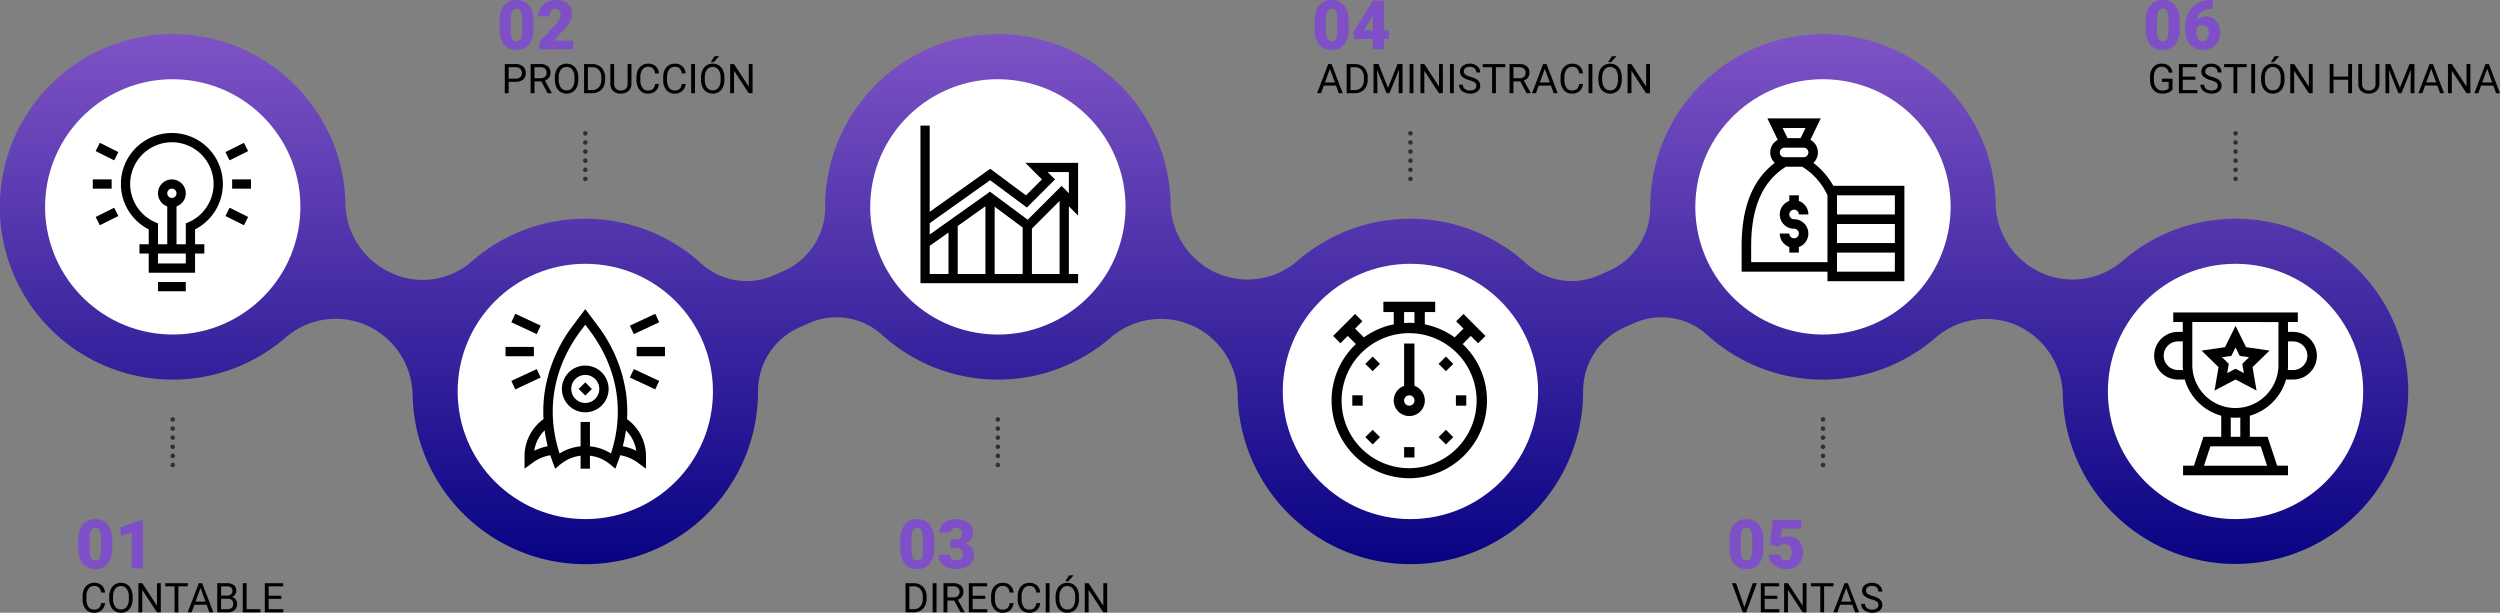 <svg xmlns="http://www.w3.org/2000/svg" xmlns:xlink="http://www.w3.org/1999/xlink" width="1097.982" height="269.108" viewBox="0 0 1097.982 269.108">
  <rect x="0" y="0" width="1097.982" height="269.108" fill="#808080" stroke="none"/>
  <defs>
    <linearGradient id="linear-gradient" x1="0.5" x2="0.5" y2="1" gradientUnits="objectBoundingBox">
      <stop offset="0" stop-color="#7e53c5"/>
      <stop offset="1" stop-color="#080383"/>
    </linearGradient>
  </defs>
  <g id="Grupo_166933" data-name="Grupo 166933" transform="translate(-241.5 -804.777)">
    <path id="Trazado_210979" data-name="Trazado 210979" d="M1110.089,325.732A75.821,75.821,0,0,0,984.748,274.68a33.5,33.5,0,0,1-35.653,5.1h0a34.134,34.134,0,0,1-19.973-30.635q-.047-2.11-.211-4.244c-2.864-37.3-33.37-67.375-70.7-69.75a75.947,75.947,0,0,0-80.8,75.71v.195a30.482,30.482,0,0,1-18.035,27.866l-4.03,1.8a29.7,29.7,0,0,1-32.13-4.792,76.114,76.114,0,0,0-19.162-12.787l-.221-.1c-.782-.361-1.572-.7-2.367-1.04-.3-.128-.6-.258-.9-.383-.622-.252-1.25-.489-1.878-.726-.489-.185-.978-.37-1.47-.545s-.98-.334-1.472-.5c-.646-.213-1.294-.422-1.946-.618-.379-.114-.762-.221-1.145-.329-.77-.219-1.542-.427-2.321-.62-.3-.077-.61-.147-.916-.219q-1.276-.3-2.568-.558c-.271-.056-.546-.106-.819-.157q-1.32-.248-2.653-.446c-.289-.044-.582-.085-.873-.126q-1.273-.174-2.556-.306-.554-.059-1.111-.108c-.35-.031-.7-.075-1.047-.1s-.721-.029-1.081-.051c-.64-.039-1.279-.07-1.922-.092-.6-.021-1.2-.038-1.8-.044-.3,0-.605-.021-.909-.021-.407,0-.81.021-1.215.028-.523.008-1.045.018-1.565.036-.772.028-1.539.074-2.3.124-.455.031-.911.057-1.362.1-.862.072-1.717.167-2.571.268-.352.042-.706.077-1.057.123-1.05.141-2.09.306-3.125.489-.151.026-.3.046-.453.074a75.215,75.215,0,0,0-10.793,2.815l-.039.013q-1.7.584-3.369,1.246l-.263.11q-1.555.621-3.076,1.312l-.342.159q-1.494.685-2.951,1.431l-.309.162q-1.484.77-2.929,1.6c-.072.043-.144.083-.216.124q-1.518.881-2.991,1.829l-.046.029a76.228,76.228,0,0,0-8.979,6.755c-.384.337-.787.648-1.184.963a33.538,33.538,0,0,1-34.2,3.937h0a34.134,34.134,0,0,1-19.973-30.635q-.047-2.11-.209-4.244a75.5,75.5,0,0,0-21.838-47.364l-.036-.036q-1.062-1.07-2.167-2.1c-.093-.087-.185-.177-.278-.263-.662-.61-1.338-1.205-2.022-1.793-.177-.15-.348-.306-.525-.455-.613-.517-1.24-1.021-1.868-1.518-.258-.206-.515-.414-.777-.615-.564-.435-1.138-.857-1.716-1.276-.337-.247-.674-.5-1.016-.738-.518-.365-1.047-.716-1.575-1.068-.412-.275-.823-.553-1.24-.819-.479-.306-.968-.6-1.454-.9s-.953-.582-1.436-.862c-.45-.258-.9-.507-1.359-.757-.532-.293-1.063-.587-1.6-.867-.429-.222-.862-.435-1.294-.649-.576-.286-1.151-.571-1.737-.842-.412-.193-.829-.375-1.246-.559-.612-.27-1.225-.54-1.845-.795-.409-.168-.823-.327-1.235-.489-.635-.247-1.268-.492-1.909-.723-.42-.152-.846-.293-1.269-.437-.641-.218-1.282-.433-1.93-.635-.438-.136-.882-.262-1.323-.389-.639-.185-1.279-.368-1.925-.536-.469-.123-.944-.234-1.415-.348-.625-.149-1.248-.3-1.876-.432-.509-.108-1.021-.2-1.533-.3-.6-.116-1.2-.229-1.807-.33-.553-.092-1.111-.17-1.667-.249s-1.138-.162-1.711-.231c-.6-.072-1.21-.129-1.817-.186-.36-.033-.715-.082-1.075-.11-.155-.013-.308-.013-.463-.025-.24-.016-.478-.047-.72-.062-.617-.039-1.227-.044-1.842-.069-.59-.025-1.184-.056-1.771-.065-.8-.015-1.585,0-2.375.01-.615.008-1.232.007-1.845.029-.733.028-1.459.083-2.187.133-.659.044-1.32.075-1.974.134-.626.059-1.243.146-1.865.218-.744.088-1.49.164-2.228.271-.3.044-.6.106-.895.155a74.92,74.92,0,0,0-10.226,2.37c-.124.038-.252.069-.376.108-1.019.319-2.022.672-3.023,1.032-.231.083-.466.157-.7.242-.963.358-1.91.746-2.854,1.142-.255.106-.515.206-.769.316-.934.4-1.852.833-2.766,1.272-.25.119-.5.234-.752.357-.909.45-1.8.922-2.692,1.407-.242.132-.486.26-.726.394-.888.5-1.761,1.016-2.627,1.546-.226.139-.453.275-.675.414q-1.308.822-2.578,1.7c-.2.139-.4.276-.605.417q-1.288.9-2.532,1.853c-.175.134-.35.267-.525.4q-1.268.986-2.494,2.023l-.427.365q-1.256,1.079-2.465,2.21c-.1.1-.209.2-.312.3q-1.249,1.182-2.445,2.421c-.06.062-.119.126-.178.188q-1.249,1.3-2.437,2.663l-.023.026A75.523,75.523,0,0,0,415.046,251.1a30.484,30.484,0,0,1-18.035,27.831l-4.03,1.8a29.7,29.7,0,0,1-32.13-4.792,75.71,75.71,0,0,0-101.093-1.053,32.536,32.536,0,0,1-34.747,5.2l-.561-.25a34.173,34.173,0,0,1-20.085-30.681q-.042-1.884-.177-3.788c-2.625-37.035-32.508-67.193-69.521-70.123a75.87,75.87,0,1,0,43.578,132.867A33.5,33.5,0,0,1,213.9,303a34.134,34.134,0,0,1,19.975,30.634,78.38,78.38,0,0,0,.584,7.972,75.873,75.873,0,0,0,151.125-9.686v-.195a30.483,30.483,0,0,1,18.037-27.867l4.03-1.8a29.7,29.7,0,0,1,32.13,4.792,76.1,76.1,0,0,0,19.151,12.78l.226.11c.785.363,1.58.707,2.378,1.044.294.126.587.253.885.375.625.255,1.259.5,1.894.734.484.183.97.366,1.459.54s.986.335,1.48.5c.643.213,1.286.42,1.935.615.386.116.772.224,1.161.334q1.146.326,2.306.617c.309.077.618.149.929.222q1.271.3,2.555.556.415.081.829.157,1.317.248,2.65.446c.289.044.579.085.87.126q1.271.174,2.556.306.557.059,1.115.108c.347.031.69.075,1.039.1s.72.031,1.079.052q.964.059,1.932.092c.6.021,1.194.036,1.789.044.306,0,.61.021.916.021.415,0,.824-.021,1.236-.028.5-.008,1.008-.016,1.51-.034.788-.029,1.573-.075,2.357-.128.433-.028.869-.052,1.3-.088.9-.077,1.793-.175,2.684-.281.309-.038.62-.065.929-.106a75.419,75.419,0,0,0,10.853-2.262c.057-.016.115-.036.17-.052q1.663-.481,3.292-1.035c.141-.047.28-.1.42-.149q1.511-.523,2.991-1.106c.16-.062.316-.128.474-.191q1.465-.589,2.9-1.236c.142-.064.285-.129.427-.195q1.477-.677,2.919-1.418l.286-.146q1.563-.81,3.085-1.688l.02-.01a76.263,76.263,0,0,0,11.555-8.188,33.736,33.736,0,0,1,55.916,25.251,78.845,78.845,0,0,0,.586,7.972c.082.649.227,1.279.325,1.925.114.738.237,1.472.373,2.2q.488,2.669,1.166,5.27c.046.177.09.355.139.533a76.208,76.208,0,0,0,43.929,50.313c.1.043.2.09.307.134q1.717.714,3.472,1.344,1.487.537,3,1.016c.823.257,1.647.5,2.481.728q2.061.569,4.166,1.026c.6.128,1.2.242,1.8.353,1.649.314,3.314.581,5,.782.131.015.257.046.389.061.389.044.774.06,1.163.1.476.046.947.108,1.425.146.255.02.509.021.764.039.788.054,1.572.09,2.355.121.662.026,1.323.051,1.982.06.738.01,1.47,0,2.2-.01.692-.011,1.384-.021,2.072-.051s1.364-.075,2.044-.123c.728-.051,1.454-.1,2.177-.172.622-.06,1.238-.139,1.856-.216.767-.093,1.536-.188,2.3-.306.556-.085,1.107-.188,1.66-.286.808-.144,1.614-.286,2.414-.455.484-.1.963-.222,1.444-.334.855-.2,1.708-.4,2.552-.623.4-.11.8-.232,1.2-.347.908-.26,1.814-.525,2.707-.818.309-.1.615-.216.924-.322.971-.332,1.938-.672,2.892-1.042.2-.077.391-.164.587-.242,1.053-.419,2.1-.852,3.129-1.317.057-.026.115-.056.172-.082a75.94,75.94,0,0,0,44.562-69.333,30.482,30.482,0,0,1,18.035-27.826l4.03-1.8a29.7,29.7,0,0,1,32.129,4.792,75.713,75.713,0,0,0,100.541,1.536A33.9,33.9,0,0,1,938.652,303h0a34.135,34.135,0,0,1,19.973,30.637q.047,2.12.213,4.264a75.869,75.869,0,1,0,151.249-12.173Z" transform="translate(188.846 644.772)" fill="url(#linear-gradient)"/>
    <g id="Grupo_166691" data-name="Grupo 166691" transform="translate(256.941 835.211)">
      <circle id="Elipse_6036" data-name="Elipse 6036" cx="56.063" cy="56.063" r="56.063" transform="translate(0 111.756) rotate(-85.348)" fill="#fff"/>
      <g id="Grupo_166690" data-name="Grupo 166690" transform="translate(25.314 28.004)">
        <path id="Trazado_210980" data-name="Trazado 210980" d="M123.149,207.822l-8.14,4.071-1.82-3.642,8.142-4.069Z" transform="translate(-54.936 -199.896)"/>
        <path id="Trazado_210981" data-name="Trazado 210981" d="M121.33,229.316l-8.142-4.069,1.822-3.642,8.14,4.071Z" transform="translate(-54.936 -188.823)"/>
        <path id="Trazado_210982" data-name="Trazado 210982" d="M114.989,214h8.276v4.071h-8.276Z" transform="translate(-53.792 -193.652)"/>
        <path id="Trazado_210983" data-name="Trazado 210983" d="M80.163,204.181l8.142,4.071-1.82,3.641-8.142-4.071Z" transform="translate(-77.082 -199.896)"/>
        <path id="Trazado_210984" data-name="Trazado 210984" d="M80.163,229.315l-1.82-3.641,8.14-4.071,1.82,3.642Z" transform="translate(-77.082 -188.823)"/>
        <path id="Trazado_210985" data-name="Trazado 210985" d="M77.572,214H85.85v4.071H77.572Z" transform="translate(-77.572 -193.652)"/>
        <path id="Trazado_210986" data-name="Trazado 210986" d="M95.078,241.549h12.211v4.071H95.078Z" transform="translate(-66.446 -176.147)"/>
        <path id="Trazado_210987" data-name="Trazado 210987" d="M129.9,223.95a22.389,22.389,0,1,0-32.565,19.913v6.546H93.264v4.071h4.071v8.413h20.353v-8.413h4.071v-4.071h-4.071v-6.546A22.4,22.4,0,0,0,129.9,223.95Zm-16.284,34.872H101.406v-4.342h12.211Zm-8.142-30.8a2.035,2.035,0,1,1,2.036,2.035A2.039,2.039,0,0,1,105.475,228.021Zm4.071,22.387V233.776a6.1,6.1,0,1,0-4.071,0v16.632h-4.069v-9.161l-1.218-.533a18.318,18.318,0,1,1,14.648,0l-1.218.533v9.161Z" transform="translate(-72.774 -201.561)"/>
      </g>
    </g>
    <path id="Trazado_211377" data-name="Trazado 211377" d="M0,21.716V0" transform="translate(498.562 861.625)" fill="none" stroke="#303030" stroke-linecap="round" stroke-width="2" stroke-dasharray="0 4"/>
    <path id="Trazado_211378" data-name="Trazado 211378" d="M0,21.716V0" transform="translate(860.955 861.625)" fill="none" stroke="#303030" stroke-linecap="round" stroke-width="2" stroke-dasharray="0 4"/>
    <path id="Trazado_211379" data-name="Trazado 211379" d="M0,21.716V0" transform="translate(1223.348 861.625)" fill="none" stroke="#303030" stroke-linecap="round" stroke-width="2" stroke-dasharray="0 4"/>
    <path id="Trazado_211380" data-name="Trazado 211380" d="M0,0V21.716" transform="translate(317.365 988.989)" fill="none" stroke="#303030" stroke-linecap="round" stroke-width="2" stroke-dasharray="0 4"/>
    <path id="Trazado_211381" data-name="Trazado 211381" d="M0,0V21.716" transform="translate(679.758 988.989)" fill="none" stroke="#303030" stroke-linecap="round" stroke-width="2" stroke-dasharray="0 4"/>
    <path id="Trazado_211382" data-name="Trazado 211382" d="M0,0V21.716" transform="translate(1042.151 988.989)" fill="none" stroke="#303030" stroke-linecap="round" stroke-width="2" stroke-dasharray="0 4"/>
    <g id="Grupo_166693" data-name="Grupo 166693" transform="translate(442.499 920.634)">
      <circle id="Elipse_6037" data-name="Elipse 6037" cx="56.063" cy="56.063" r="56.063" fill="#fff"/>
      <g id="Grupo_166692" data-name="Grupo 166692" transform="translate(21.038 19.897)">
        <path id="Trazado_210988" data-name="Trazado 210988" d="M213.8,264a10.257,10.257,0,1,0,10.257,10.257A10.268,10.268,0,0,0,213.8,264Zm0,16.411a6.155,6.155,0,1,1,6.155-6.155A6.161,6.161,0,0,1,213.8,280.416Z" transform="translate(-178.792 -239.19)"/>
        <path id="Trazado_210989" data-name="Trazado 210989" d="M210.944,274.3l-2.9-2.9,2.9-2.9,2.9,2.9Z" transform="translate(-175.934 -236.332)"/>
        <path id="Trazado_210990" data-name="Trazado 210990" d="M238.52,297.157a59.409,59.409,0,0,0-.576-12.312A64.277,64.277,0,0,0,225.406,255.8l-5.226-6.967-5.226,6.967a64.26,64.26,0,0,0-12.538,29.044,59.3,59.3,0,0,0-.576,12.312,20.053,20.053,0,0,0-8.33,16.269v5.5l4.261-3.122a18.326,18.326,0,0,1,7.064-2.789c.777,2.421,1.351,3.8,2.129,5.916,1.354-.906,4.606-4.921,11.164-5.708v5.69h4.1v-5.69c6.577.788,9.823,4.813,11.164,5.708.783-2.126,1.353-3.5,2.13-5.916a18.346,18.346,0,0,1,7.064,2.789l4.259,3.122v-5.5A20.06,20.06,0,0,0,238.52,297.157Zm-40.732,13.9a15.821,15.821,0,0,1,4.537-8.96,63.678,63.678,0,0,0,1.369,6.954A22.511,22.511,0,0,0,197.788,311.059Zm33.676,1.178a21.221,21.221,0,0,0-9.233-3.137V298.4h-4.1v10.7a21.221,21.221,0,0,0-9.233,3.137c-6.12-18.657-2.846-37.726,9.342-53.975l1.943-2.591,1.943,2.591C234.31,274.511,237.584,293.58,231.464,312.237Zm5.2-3.183a64.069,64.069,0,0,0,1.371-6.954,15.821,15.821,0,0,1,4.537,8.96A22.5,22.5,0,0,0,236.665,309.054Z" transform="translate(-185.17 -248.833)"/>
        <path id="Trazado_210991" data-name="Trazado 210991" d="M188.411,258.988h12.445v4.1H188.411Z" transform="translate(-188.411 -242.379)"/>
        <path id="Trazado_210992" data-name="Trazado 210992" d="M223.614,258.988h12.445v4.1H223.614Z" transform="translate(-166.038 -242.379)"/>
        <path id="Trazado_210993" data-name="Trazado 210993" d="M191.7,250.094l11.156,5.2-1.734,3.719-11.156-5.2Z" transform="translate(-187.425 -248.032)"/>
        <path id="Trazado_210994" data-name="Trazado 210994" d="M232.945,273.857l-11.154-5.2,1.734-3.718,11.154,5.2Z" transform="translate(-167.196 -238.598)"/>
        <path id="Trazado_210995" data-name="Trazado 210995" d="M189.962,270.137l11.154-5.2,1.734,3.719-11.154,5.2Z" transform="translate(-187.425 -238.599)"/>
        <path id="Trazado_210996" data-name="Trazado 210996" d="M232.947,250.094l1.734,3.718-11.156,5.2-1.734-3.718Z" transform="translate(-167.196 -248.032)"/>
      </g>
    </g>
    <g id="Grupo_166694" data-name="Grupo 166694" transform="translate(615.358 831.236)">
      <circle id="Elipse_6038" data-name="Elipse 6038" cx="56.063" cy="56.063" r="56.063" transform="translate(0 110.646) rotate(-80.682)" fill="#fff"/>
      <path id="Trazado_210997" data-name="Trazado 210997" d="M369.053,264.729H365V235.012l4.056,4.056v-23.15H345.9l7.273,7.273-7.008,7.007-15.7-11.673-26.587,18.9V199.56h-4.056v69.225h69.225Zm-40.7-29.754v29.754H316.188v-21.1Zm4.056.193,12.3,9.153v20.408h-12.3Zm16.359,9.637,12.169-12.169v32.093H348.772ZM330.416,223.54l16.143,12,12.353-12.353-3.216-3.217H365v9.3l-3.215-3.216L346.929,240.91l-16.576-12.332-26.468,18.817V242.4Zm-26.532,28.832,8.248-5.863v18.22h-8.248Z" transform="translate(-269.421 -170.853)"/>
    </g>
    <g id="Grupo_166696" data-name="Grupo 166696" transform="translate(977.736 831.236)">
      <circle id="Elipse_6039" data-name="Elipse 6039" cx="56.063" cy="56.063" r="56.063" transform="translate(0 110.646) rotate(-80.682)" fill="#fff"/>
      <g id="Grupo_166695" data-name="Grupo 166695" transform="translate(28.674 25.555)">
        <path id="Trazado_210998" data-name="Trazado 210998" d="M551.853,217.15a6.276,6.276,0,0,0-1.322-10.109l4.553-9.408H531.651l4.552,9.408a6.275,6.275,0,0,0-1.318,10.109c-11.308,8.655-14.553,22.36-14.553,36.6v11.179h37.7v4.189h33.786V227.232H560.6A33.1,33.1,0,0,0,551.853,217.15Zm-12.674-2.484a2.094,2.094,0,0,1,0-4.189h8.377a2.094,2.094,0,0,1,0,4.189Zm9.226-12.844-2.162,4.467h-5.751l-2.162-4.467ZM524.52,260.739v-6.992c0-17.059,4.99-28.48,15.25-34.893h7.2a28.829,28.829,0,0,1,11.061,12.512v29.373Zm63.106,4.187h-25.41V256.55h25.41Zm-25.41-12.564v-8.377h25.41v8.377Zm25.41-20.942V239.8h-25.41V231.42Z" transform="translate(-520.331 -197.633)"/>
        <path id="Trazado_210999" data-name="Trazado 210999" d="M536.857,224.573a2.1,2.1,0,0,1,2.094,2.094h4.189a6.292,6.292,0,0,0-4.189-5.922v-2.453h-4.189v2.453a6.283,6.283,0,0,0,2.1,12.206,2.094,2.094,0,1,1-2.1,2.094h-4.187a6.293,6.293,0,0,0,4.187,5.922v2.455h4.189v-2.455a6.282,6.282,0,0,0-2.094-12.2,2.094,2.094,0,1,1,0-4.189Z" transform="translate(-513.82 -184.504)"/>
      </g>
    </g>
    <g id="Grupo_166698" data-name="Grupo 166698" transform="translate(804.892 920.634)">
      <circle id="Elipse_6040" data-name="Elipse 6040" cx="56.063" cy="56.063" r="56.063" fill="#fff"/>
      <g id="Grupo_166697" data-name="Grupo 166697" transform="translate(21.432 16.662)">
        <path id="Trazado_211000" data-name="Trazado 211000" d="M467.8,265.445l3.57-3.569,3.217,3.217,3.217-3.217-9.651-9.651-3.217,3.215,3.217,3.219-3.871,3.871a33.757,33.757,0,0,0-13.111-5.744v-5.381h4.55v-4.55H432.973v4.55h4.55v5.381a33.757,33.757,0,0,0-13.111,5.744l-3.871-3.871,3.219-3.219-3.219-3.215-9.651,9.651,3.217,3.217,3.217-3.217,3.57,3.569a34.126,34.126,0,1,0,46.908,0Zm-25.729-14.04h4.55v4.779c-.754-.049-1.513-.077-2.275-.077s-1.521.028-2.275.077Zm2.275,68.554a29.651,29.651,0,1,1,29.576-29.726A29.684,29.684,0,0,1,444.348,319.959Z" transform="translate(-410.224 -246.855)"/>
        <path id="Trazado_211001" data-name="Trazado 211001" d="M436.015,276.667V258.076h-4.55v18.591a6.825,6.825,0,1,0,4.55,0Zm-2.275,8.708a2.274,2.274,0,1,1,2.275-2.273A2.277,2.277,0,0,1,433.74,285.375Z" transform="translate(-399.616 -239.723)"/>
        <path id="Trazado_211002" data-name="Trazado 211002" d="M429.7,285.895h4.55v4.55H429.7Z" transform="translate(-397.848 -222.043)"/>
        <path id="Trazado_211003" data-name="Trazado 211003" d="M415.788,271.986h4.55v4.548h-4.55Z" transform="translate(-406.688 -230.883)"/>
        <path id="Trazado_211004" data-name="Trazado 211004" d="M443.607,271.986h4.55v4.548h-4.55Z" transform="translate(-389.007 -230.883)"/>
        <path id="Trazado_211005" data-name="Trazado 211005" d="M422.5,287.681l-3.219-3.217,3.219-3.219,3.216,3.219Z" transform="translate(-404.465 -224.998)"/>
        <path id="Trazado_211006" data-name="Trazado 211006" d="M442.174,268.008l-3.217-3.217,3.217-3.217,3.217,3.217Z" transform="translate(-391.963 -237.5)"/>
        <path id="Trazado_211007" data-name="Trazado 211007" d="M442.174,287.68l-3.217-3.217,3.217-3.217,3.217,3.217Z" transform="translate(-391.963 -224.998)"/>
        <path id="Trazado_211008" data-name="Trazado 211008" d="M422.5,268.008l-3.219-3.217,3.219-3.217,3.217,3.217Z" transform="translate(-404.465 -237.5)"/>
      </g>
    </g>
    <g id="Grupo_166700" data-name="Grupo 166700" transform="translate(1167.27 920.634)">
      <circle id="Elipse_6041" data-name="Elipse 6041" cx="56.063" cy="56.063" r="56.063" fill="#fff"/>
      <g id="Grupo_166699" data-name="Grupo 166699" transform="translate(20.323 21.386)">
        <path id="Trazado_211009" data-name="Trazado 211009" d="M649.535,281.743l9.229-4.853,9.229,4.853-1.763-10.278,7.466-7.278-10.319-1.5-4.614-9.35-4.615,9.35-10.319,1.5,7.466,7.278Zm7.4-15.227,1.833-3.716,1.833,3.716,4.1.6L661.731,270l.7,4.084-3.667-1.928-3.669,1.928.7-4.084-2.967-2.892Z" transform="translate(-623.024 -247.459)"/>
        <path id="Trazado_211010" data-name="Trazado 211010" d="M641.58,258.259a10.471,10.471,0,0,0,0,20.942h2.97a23.2,23.2,0,0,0,16.017,15.891v9.238h-7.8l-4.189,12.7h-4.768v4.189h46.07v-4.189h-4.768l-4.189-12.7h-7.8v-9.247A23.129,23.129,0,0,0,689.012,279.2h3.1a10.471,10.471,0,1,0,0-20.942h-2.233v-4.328h4.328v-4.189H639.486v4.189h4.187v4.328Zm0,16.753a6.282,6.282,0,0,1,0-12.564h2.094v10.469c0,.707.034,1.4.1,2.1Zm39.126,42.021H652.991l2.807-8.515h22.1Zm-11.763-12.7h-4.189v-8.472q1.035.093,2.1.095c.707,0,1.4-.033,2.094-.095Zm23.174-41.882a6.282,6.282,0,1,1,0,12.564h-2.329c.062-.69.1-1.389.1-2.1V262.448Zm-6.421-8.516v18.985a18.917,18.917,0,0,1-37.833,0V253.932Z" transform="translate(-631.109 -249.743)"/>
      </g>
    </g>
    <path id="Trazado_211393" data-name="Trazado 211393" d="M10.9-4.061A4.708,4.708,0,0,1,9.4-.927,4.911,4.911,0,0,1,6.047.176,4.509,4.509,0,0,1,2.413-1.45,6.542,6.542,0,0,1,1.046-5.8v-1.23a7.291,7.291,0,0,1,.637-3.138,4.76,4.76,0,0,1,1.806-2.079A5.029,5.029,0,0,1,6.2-12.973a4.624,4.624,0,0,1,3.27,1.138A4.765,4.765,0,0,1,10.9-8.684H9.2a3.677,3.677,0,0,0-.954-2.222A2.885,2.885,0,0,0,6.2-11.593a3.019,3.019,0,0,0-2.536,1.2,5.492,5.492,0,0,0-.918,3.4v1.24a5.645,5.645,0,0,0,.87,3.316A2.812,2.812,0,0,0,6.047-1.2,3.247,3.247,0,0,0,8.2-1.841a3.536,3.536,0,0,0,1-2.219ZM23.045-5.985A7.916,7.916,0,0,1,22.412-2.7a4.793,4.793,0,0,1-1.793,2.14,4.933,4.933,0,0,1-2.707.738,4.891,4.891,0,0,1-2.681-.743,4.908,4.908,0,0,1-1.815-2.118,7.6,7.6,0,0,1-.664-3.186v-.923a7.822,7.822,0,0,1,.642-3.261,4.891,4.891,0,0,1,1.815-2.167,4.87,4.87,0,0,1,2.685-.751,4.961,4.961,0,0,1,2.711.743,4.784,4.784,0,0,1,1.806,2.153,7.955,7.955,0,0,1,.633,3.283Zm-1.679-.826a5.738,5.738,0,0,0-.914-3.494,3.015,3.015,0,0,0-2.558-1.217,2.982,2.982,0,0,0-2.518,1.217,5.62,5.62,0,0,0-.945,3.379v.94a5.746,5.746,0,0,0,.927,3.467,3,3,0,0,0,2.553,1.261,2.983,2.983,0,0,0,2.531-1.191,5.714,5.714,0,0,0,.923-3.415ZM35.411,0h-1.7L27.272-9.861V0h-1.7V-12.8h1.7l6.46,9.905V-12.8h1.679ZM47.25-11.417H43.137V0H41.458V-11.417h-4.1V-12.8h9.9Zm8.271,8.068H50.159L48.955,0h-1.74L52.1-12.8h1.477L58.474,0H56.742Zm-4.852-1.38H55.02l-2.18-5.985ZM60.2,0V-12.8H64.38a4.856,4.856,0,0,1,3.133.861,3.1,3.1,0,0,1,1.05,2.549,2.6,2.6,0,0,1-.51,1.586,3.3,3.3,0,0,1-1.389,1.068,2.968,2.968,0,0,1,1.639,1.1,3.166,3.166,0,0,1,.6,1.938A3.423,3.423,0,0,1,67.79-.984,4.616,4.616,0,0,1,64.635,0Zm1.688-5.985V-1.38H64.67a2.683,2.683,0,0,0,1.859-.611,2.145,2.145,0,0,0,.681-1.683q0-2.312-2.514-2.312Zm0-1.354h2.549A2.672,2.672,0,0,0,66.2-7.894,1.86,1.86,0,0,0,66.867-9.4a1.829,1.829,0,0,0-.615-1.537,3.021,3.021,0,0,0-1.872-.48h-2.5ZM73.1-1.38h6.064V0H71.4V-12.8h1.7ZM88.321-5.915H82.775V-1.38h6.442V0h-8.13V-12.8H89.13v1.38H82.775v4.122h5.546Z" transform="translate(276.715 1073.71)"/>
    <path id="Trazado_211394" data-name="Trazado 211394" d="M16.113-8.716a10.184,10.184,0,0,1-1.941,6.665A6.707,6.707,0,0,1,8.7.293,6.743,6.743,0,0,1,3.193-2.065a10.168,10.168,0,0,1-1.948-6.65v-3.9a10.184,10.184,0,0,1,1.941-6.665,6.724,6.724,0,0,1,5.486-2.344,6.726,6.726,0,0,1,5.493,2.358A10.193,10.193,0,0,1,16.113-12.6Zm-4.937-4.526a7.607,7.607,0,0,0-.6-3.435,2.008,2.008,0,0,0-1.9-1.135,1.96,1.96,0,0,0-1.853,1.055A7.166,7.166,0,0,0,6.2-13.564v5.449a7.664,7.664,0,0,0,.6,3.494A2.015,2.015,0,0,0,8.7-3.516a1.988,1.988,0,0,0,1.86-1.077,7.317,7.317,0,0,0,.615-3.376ZM29.619,0H24.668V-15.762L19.8-14.341v-3.75l9.36-3.237h.454Z" transform="translate(274.667 1054.413)" fill="#7f4fc7"/>
    <path id="Trazado_211385" data-name="Trazado 211385" d="M1.485,0V-12.8H5.1a5.815,5.815,0,0,1,2.953.738,4.993,4.993,0,0,1,1.982,2.1,6.837,6.837,0,0,1,.708,3.129v.817a6.861,6.861,0,0,1-.7,3.173,4.915,4.915,0,0,1-2,2.092A6.185,6.185,0,0,1,5.027,0ZM3.173-11.417V-1.38H4.948A3.863,3.863,0,0,0,7.985-2.594,5.016,5.016,0,0,0,9.07-6.051V-6.8A5.1,5.1,0,0,0,8.046-10.19a3.644,3.644,0,0,0-2.9-1.227ZM15.1,0H13.412V-12.8H15.1Zm7.778-5.177H19.872V0h-1.7V-12.8h4.236a5.014,5.014,0,0,1,3.327.984A3.542,3.542,0,0,1,26.9-8.947a3.445,3.445,0,0,1-.646,2.083,3.856,3.856,0,0,1-1.8,1.327L27.466-.105V0H25.655Zm-3.006-1.38h2.593a2.924,2.924,0,0,0,2-.652,2.2,2.2,0,0,0,.743-1.743,2.32,2.32,0,0,0-.708-1.823,3,3,0,0,0-2.043-.643H19.872ZM36.5-5.915H30.955V-1.38H37.4V0h-8.13V-12.8H37.31v1.38H30.955v4.122H36.5Zm12.41,1.854a4.708,4.708,0,0,1-1.5,3.133A4.911,4.911,0,0,1,44.06.176,4.509,4.509,0,0,1,40.425-1.45,6.542,6.542,0,0,1,39.059-5.8v-1.23a7.291,7.291,0,0,1,.637-3.138A4.76,4.76,0,0,1,41.5-12.248a5.029,5.029,0,0,1,2.707-.725,4.624,4.624,0,0,1,3.27,1.138,4.765,4.765,0,0,1,1.433,3.151h-1.7a3.677,3.677,0,0,0-.954-2.222,2.885,2.885,0,0,0-2.052-.688,3.019,3.019,0,0,0-2.536,1.2,5.492,5.492,0,0,0-.918,3.4v1.24a5.645,5.645,0,0,0,.87,3.316A2.812,2.812,0,0,0,44.06-1.2a3.247,3.247,0,0,0,2.158-.637,3.536,3.536,0,0,0,1-2.219Zm11.716,0a4.708,4.708,0,0,1-1.5,3.133,4.911,4.911,0,0,1-3.353,1.1A4.509,4.509,0,0,1,52.141-1.45,6.542,6.542,0,0,1,50.774-5.8v-1.23a7.291,7.291,0,0,1,.637-3.138,4.76,4.76,0,0,1,1.806-2.079,5.029,5.029,0,0,1,2.707-.725,4.624,4.624,0,0,1,3.27,1.138,4.765,4.765,0,0,1,1.433,3.151h-1.7a3.677,3.677,0,0,0-.954-2.222,2.885,2.885,0,0,0-2.052-.688,3.019,3.019,0,0,0-2.536,1.2,5.492,5.492,0,0,0-.918,3.4v1.24a5.645,5.645,0,0,0,.87,3.316A2.812,2.812,0,0,0,55.775-1.2a3.247,3.247,0,0,0,2.158-.637,3.536,3.536,0,0,0,1-2.219ZM64.74,0H63.053V-12.8H64.74ZM77.669-5.985A7.916,7.916,0,0,1,77.036-2.7a4.793,4.793,0,0,1-1.793,2.14,4.933,4.933,0,0,1-2.707.738,4.891,4.891,0,0,1-2.681-.743,4.908,4.908,0,0,1-1.815-2.118,7.6,7.6,0,0,1-.664-3.186v-.923a7.822,7.822,0,0,1,.642-3.261,4.891,4.891,0,0,1,1.815-2.167,4.87,4.87,0,0,1,2.685-.751,4.961,4.961,0,0,1,2.711.743,4.784,4.784,0,0,1,1.806,2.153,7.955,7.955,0,0,1,.633,3.283ZM75.99-6.812a5.738,5.738,0,0,0-.914-3.494,3.015,3.015,0,0,0-2.558-1.217A2.982,2.982,0,0,0,70-10.305a5.62,5.62,0,0,0-.945,3.379v.94a5.746,5.746,0,0,0,.927,3.467,3,3,0,0,0,2.553,1.261,2.983,2.983,0,0,0,2.531-1.191,5.714,5.714,0,0,0,.923-3.415Zm-2.646-9.431h1.969l-2.355,2.584-1.31,0ZM90.035,0h-1.7L81.9-9.861V0H80.2V-12.8h1.7l6.46,9.905V-12.8h1.679Z" transform="translate(637.715 1073.71)"/>
    <path id="Trazado_211386" data-name="Trazado 211386" d="M16.113-8.716a10.184,10.184,0,0,1-1.941,6.665A6.707,6.707,0,0,1,8.7.293,6.743,6.743,0,0,1,3.193-2.065a10.168,10.168,0,0,1-1.948-6.65v-3.9a10.184,10.184,0,0,1,1.941-6.665,6.724,6.724,0,0,1,5.486-2.344,6.726,6.726,0,0,1,5.493,2.358A10.193,10.193,0,0,1,16.113-12.6Zm-4.937-4.526a7.607,7.607,0,0,0-.6-3.435,2.008,2.008,0,0,0-1.9-1.135,1.96,1.96,0,0,0-1.853,1.055A7.166,7.166,0,0,0,6.2-13.564v5.449a7.664,7.664,0,0,0,.6,3.494A2.015,2.015,0,0,0,8.7-3.516a1.988,1.988,0,0,0,1.86-1.077,7.317,7.317,0,0,0,.615-3.376Zm12.012.513h2.329q2.769,0,2.769-2.71a2.343,2.343,0,0,0-.659-1.721,2.5,2.5,0,0,0-1.86-.667,2.676,2.676,0,0,0-1.707.571,1.743,1.743,0,0,0-.725,1.421H18.4a5.053,5.053,0,0,1,.938-3,6.191,6.191,0,0,1,2.6-2.058,8.89,8.89,0,0,1,3.655-.74,8.735,8.735,0,0,1,5.6,1.626,5.405,5.405,0,0,1,2.036,4.468,4.505,4.505,0,0,1-.842,2.6,6,6,0,0,1-2.454,1.985,5.734,5.734,0,0,1,2.666,1.868,4.919,4.919,0,0,1,.967,3.1,5.5,5.5,0,0,1-2.2,4.57A9.12,9.12,0,0,1,25.591.293a9.458,9.458,0,0,1-3.889-.8,6.093,6.093,0,0,1-2.717-2.212,5.751,5.751,0,0,1-.923-3.215h4.966a2.223,2.223,0,0,0,.791,1.7,2.793,2.793,0,0,0,1.948.718,2.925,2.925,0,0,0,2.08-.725,2.424,2.424,0,0,0,.776-1.853,2.833,2.833,0,0,0-.806-2.285,3.368,3.368,0,0,0-2.227-.674h-2.4Z" transform="translate(635.667 1054.413)" fill="#7f4fc7"/>
    <path id="Trazado_211383" data-name="Trazado 211383" d="M5.722-2.241,9.378-12.8h1.846L6.478,0H4.983L.246-12.8H2.083ZM20.171-5.915H14.625V-1.38h6.442V0h-8.13V-12.8h8.042v1.38H14.625v4.122h5.546ZM33,0h-1.7L24.864-9.861V0h-1.7V-12.8h1.7l6.46,9.905V-12.8H33ZM44.842-11.417H40.729V0H39.05V-11.417h-4.1V-12.8h9.9Zm8.271,8.068H47.751L46.547,0h-1.74l4.887-12.8H51.17L56.065,0H54.334Zm-4.852-1.38h4.351l-2.18-5.985Zm13.3-.976A7.935,7.935,0,0,1,58.4-7.238a2.93,2.93,0,0,1-.989-2.246,3.1,3.1,0,0,1,1.208-2.5,4.8,4.8,0,0,1,3.142-.989,5.243,5.243,0,0,1,2.351.51,3.866,3.866,0,0,1,1.6,1.406,3.6,3.6,0,0,1,.567,1.96h-1.7a2.34,2.34,0,0,0-.738-1.83,3,3,0,0,0-2.083-.666,3.074,3.074,0,0,0-1.947.55,1.836,1.836,0,0,0-.7,1.528,1.652,1.652,0,0,0,.664,1.325,6.509,6.509,0,0,0,2.259.991,10.481,10.481,0,0,1,2.5.99A3.788,3.788,0,0,1,65.87-4.948a3.219,3.219,0,0,1,.435,1.7A2.99,2.99,0,0,1,65.092-.76a5.171,5.171,0,0,1-3.243.936A6.015,6.015,0,0,1,59.388-.33a4.142,4.142,0,0,1-1.762-1.384,3.378,3.378,0,0,1-.62-2h1.7a2.2,2.2,0,0,0,.857,1.833,3.608,3.608,0,0,0,2.29.672A3.317,3.317,0,0,0,63.9-1.749a1.77,1.77,0,0,0,.712-1.485,1.738,1.738,0,0,0-.659-1.455A7.6,7.6,0,0,0,61.559-5.7Z" transform="translate(1001.902 1073.71)"/>
    <path id="Trazado_211384" data-name="Trazado 211384" d="M16.113-8.716a10.184,10.184,0,0,1-1.941,6.665A6.707,6.707,0,0,1,8.7.293,6.743,6.743,0,0,1,3.193-2.065a10.168,10.168,0,0,1-1.948-6.65v-3.9a10.184,10.184,0,0,1,1.941-6.665,6.724,6.724,0,0,1,5.486-2.344,6.726,6.726,0,0,1,5.493,2.358A10.193,10.193,0,0,1,16.113-12.6Zm-4.937-4.526a7.607,7.607,0,0,0-.6-3.435,2.008,2.008,0,0,0-1.9-1.135,1.96,1.96,0,0,0-1.853,1.055A7.166,7.166,0,0,0,6.2-13.564v5.449a7.664,7.664,0,0,0,.6,3.494A2.015,2.015,0,0,0,8.7-3.516a1.988,1.988,0,0,0,1.86-1.077,7.317,7.317,0,0,0,.615-3.376Zm7.793,2.824,1.3-10.91H32.739v3.838H24.287L23.8-13.253a5.822,5.822,0,0,1,1.384-.544,6.316,6.316,0,0,1,1.677-.235,6.257,6.257,0,0,1,4.885,1.882A7.582,7.582,0,0,1,33.457-6.87a7.569,7.569,0,0,1-.916,3.713A6.293,6.293,0,0,1,29.971-.6,8.116,8.116,0,0,1,26.06.293a8.733,8.733,0,0,1-3.765-.827A6.754,6.754,0,0,1,19.541-2.8a5.513,5.513,0,0,1-.981-3.257h4.951A2.8,2.8,0,0,0,24.258-4.2a2.371,2.371,0,0,0,1.772.687q2.49,0,2.49-3.684,0-3.406-3.047-3.406A3.04,3.04,0,0,0,22.9-9.494Z" transform="translate(999.854 1054.413)" fill="#7f4fc7"/>
    <path id="Trazado_211387" data-name="Trazado 211387" d="M3.173-5.01V0H1.485V-12.8h4.72A4.742,4.742,0,0,1,9.5-11.725a3.635,3.635,0,0,1,1.191,2.839,3.587,3.587,0,0,1-1.165,2.87A4.954,4.954,0,0,1,6.188-5.01Zm0-1.38H6.205a3.032,3.032,0,0,0,2.074-.638A2.334,2.334,0,0,0,9-8.873,2.411,2.411,0,0,0,8.279-10.7,2.84,2.84,0,0,0,6.3-11.417H3.173ZM17.534-5.177H14.528V0h-1.7V-12.8h4.236a5.014,5.014,0,0,1,3.327.984A3.542,3.542,0,0,1,21.56-8.947a3.445,3.445,0,0,1-.646,2.083,3.856,3.856,0,0,1-1.8,1.327L22.122-.105V0H20.312Zm-3.006-1.38h2.593a2.924,2.924,0,0,0,2-.652,2.2,2.2,0,0,0,.743-1.743,2.32,2.32,0,0,0-.708-1.823,3,3,0,0,0-2.043-.643H14.528Zm19.239.571A7.916,7.916,0,0,1,33.135-2.7a4.793,4.793,0,0,1-1.793,2.14,4.933,4.933,0,0,1-2.707.738,4.891,4.891,0,0,1-2.681-.743,4.908,4.908,0,0,1-1.815-2.118,7.6,7.6,0,0,1-.664-3.186v-.923a7.822,7.822,0,0,1,.642-3.261,4.891,4.891,0,0,1,1.815-2.167,4.87,4.87,0,0,1,2.685-.751,4.961,4.961,0,0,1,2.711.743,4.784,4.784,0,0,1,1.806,2.153,7.955,7.955,0,0,1,.633,3.283Zm-1.679-.826a5.738,5.738,0,0,0-.914-3.494,3.015,3.015,0,0,0-2.558-1.217A2.982,2.982,0,0,0,26.1-10.305a5.62,5.62,0,0,0-.945,3.379v.94a5.746,5.746,0,0,0,.927,3.467,3,3,0,0,0,2.553,1.261,2.983,2.983,0,0,0,2.531-1.191,5.714,5.714,0,0,0,.923-3.415ZM36.3,0V-12.8h3.612a5.815,5.815,0,0,1,2.953.738,4.993,4.993,0,0,1,1.982,2.1,6.837,6.837,0,0,1,.708,3.129v.817a6.861,6.861,0,0,1-.7,3.173,4.915,4.915,0,0,1-2,2.092A6.185,6.185,0,0,1,39.841,0Zm1.688-11.417V-1.38h1.775A3.863,3.863,0,0,0,42.8-2.594a5.016,5.016,0,0,0,1.085-3.457V-6.8A5.1,5.1,0,0,0,42.86-10.19a3.644,3.644,0,0,0-2.9-1.227ZM57.111-12.8v8.7a4.082,4.082,0,0,1-1.138,2.962A4.586,4.586,0,0,1,52.91.158l-.448.018A4.79,4.79,0,0,1,49.113-.958a4.055,4.055,0,0,1-1.266-3.12V-12.8h1.67v8.666a2.927,2.927,0,0,0,.765,2.158,2.939,2.939,0,0,0,2.18.769,2.959,2.959,0,0,0,2.193-.765,2.921,2.921,0,0,0,.76-2.153V-12.8ZM69.188-4.061a4.708,4.708,0,0,1-1.5,3.133,4.911,4.911,0,0,1-3.353,1.1A4.509,4.509,0,0,1,60.7-1.45,6.542,6.542,0,0,1,59.335-5.8v-1.23a7.291,7.291,0,0,1,.637-3.138,4.76,4.76,0,0,1,1.806-2.079,5.029,5.029,0,0,1,2.707-.725,4.624,4.624,0,0,1,3.27,1.138,4.765,4.765,0,0,1,1.433,3.151h-1.7a3.677,3.677,0,0,0-.954-2.222,2.885,2.885,0,0,0-2.052-.688,3.019,3.019,0,0,0-2.536,1.2,5.492,5.492,0,0,0-.918,3.4v1.24a5.645,5.645,0,0,0,.87,3.316A2.812,2.812,0,0,0,64.336-1.2a3.247,3.247,0,0,0,2.158-.637,3.536,3.536,0,0,0,1-2.219Zm11.716,0A4.708,4.708,0,0,1,79.4-.927a4.911,4.911,0,0,1-3.353,1.1A4.509,4.509,0,0,1,72.417-1.45,6.542,6.542,0,0,1,71.051-5.8v-1.23a7.291,7.291,0,0,1,.637-3.138,4.76,4.76,0,0,1,1.806-2.079,5.029,5.029,0,0,1,2.707-.725,4.624,4.624,0,0,1,3.27,1.138A4.765,4.765,0,0,1,80.9-8.684h-1.7a3.677,3.677,0,0,0-.954-2.222,2.885,2.885,0,0,0-2.052-.688,3.019,3.019,0,0,0-2.536,1.2,5.492,5.492,0,0,0-.918,3.4v1.24a5.645,5.645,0,0,0,.87,3.316A2.812,2.812,0,0,0,76.052-1.2a3.247,3.247,0,0,0,2.158-.637,3.536,3.536,0,0,0,1-2.219ZM85.017,0H83.329V-12.8h1.688ZM97.945-5.985A7.916,7.916,0,0,1,97.313-2.7,4.793,4.793,0,0,1,95.52-.562a4.933,4.933,0,0,1-2.707.738,4.891,4.891,0,0,1-2.681-.743,4.908,4.908,0,0,1-1.815-2.118,7.6,7.6,0,0,1-.664-3.186v-.923a7.822,7.822,0,0,1,.642-3.261,4.891,4.891,0,0,1,1.815-2.167,4.87,4.87,0,0,1,2.685-.751,4.961,4.961,0,0,1,2.711.743,4.784,4.784,0,0,1,1.806,2.153,7.955,7.955,0,0,1,.633,3.283Zm-1.679-.826a5.738,5.738,0,0,0-.914-3.494,3.015,3.015,0,0,0-2.558-1.217,2.982,2.982,0,0,0-2.518,1.217,5.62,5.62,0,0,0-.945,3.379v.94a5.746,5.746,0,0,0,.927,3.467,3,3,0,0,0,2.553,1.261,2.983,2.983,0,0,0,2.531-1.191,5.714,5.714,0,0,0,.923-3.415Zm-2.646-9.431H95.59l-2.355,2.584-1.31,0ZM110.312,0h-1.7l-6.442-9.861V0h-1.7V-12.8h1.7l6.46,9.905V-12.8h1.679Z" transform="translate(461.715 845.71)"/>
    <path id="Trazado_211388" data-name="Trazado 211388" d="M16.113-8.716a10.184,10.184,0,0,1-1.941,6.665A6.707,6.707,0,0,1,8.7.293,6.743,6.743,0,0,1,3.193-2.065a10.168,10.168,0,0,1-1.948-6.65v-3.9a10.184,10.184,0,0,1,1.941-6.665,6.724,6.724,0,0,1,5.486-2.344,6.726,6.726,0,0,1,5.493,2.358A10.193,10.193,0,0,1,16.113-12.6Zm-4.937-4.526a7.607,7.607,0,0,0-.6-3.435,2.008,2.008,0,0,0-1.9-1.135,1.96,1.96,0,0,0-1.853,1.055A7.166,7.166,0,0,0,6.2-13.564v5.449a7.664,7.664,0,0,0,.6,3.494A2.015,2.015,0,0,0,8.7-3.516a1.988,1.988,0,0,0,1.86-1.077,7.317,7.317,0,0,0,.615-3.376ZM33.56,0H18.677V-3.223l6.855-7.207q2.534-2.886,2.534-4.585a3.189,3.189,0,0,0-.6-2.095,2.144,2.144,0,0,0-1.743-.718,2.171,2.171,0,0,0-1.831.959,3.943,3.943,0,0,0-.7,2.4H18.237a7,7,0,0,1,.981-3.625,6.882,6.882,0,0,1,2.725-2.6,8.094,8.094,0,0,1,3.9-.937,7.962,7.962,0,0,1,5.325,1.6,5.7,5.7,0,0,1,1.868,4.585A6.658,6.658,0,0,1,32.563-13a10.76,10.76,0,0,1-1.458,2.5A36.715,36.715,0,0,1,27.92-6.987L25.166-3.809H33.56Z" transform="translate(459.667 826.413)" fill="#7f4fc7"/>
    <path id="Trazado_211389" data-name="Trazado 211389" d="M8.552-3.349H3.19L1.986,0H.246L5.133-12.8H6.609L11.5,0H9.773ZM3.7-4.729H8.051l-2.18-5.985ZM13.228,0V-12.8H16.84a5.815,5.815,0,0,1,2.953.738,4.993,4.993,0,0,1,1.982,2.1,6.837,6.837,0,0,1,.708,3.129v.817a6.861,6.861,0,0,1-.7,3.173,4.915,4.915,0,0,1-2,2.092A6.185,6.185,0,0,1,16.77,0Zm1.688-11.417V-1.38H16.69a3.863,3.863,0,0,0,3.037-1.214,5.016,5.016,0,0,0,1.085-3.457V-6.8a5.1,5.1,0,0,0-1.024-3.391,3.644,3.644,0,0,0-2.9-1.227Zm12.3-1.38L31.395-2.355,35.578-12.8h2.188V0H36.079V-4.983l.158-5.379L32.036,0H30.744L26.552-10.336l.167,5.353V0H25.031V-12.8ZM42.557,0H40.869V-12.8h1.688Zm12.92,0h-1.7L47.338-9.861V0h-1.7V-12.8h1.7L53.8-2.892V-12.8h1.679Zm4.808,0H58.6V-12.8h1.688ZM67.14-5.7a7.935,7.935,0,0,1-3.16-1.534,2.93,2.93,0,0,1-.989-2.246,3.1,3.1,0,0,1,1.208-2.5,4.8,4.8,0,0,1,3.142-.989,5.243,5.243,0,0,1,2.351.51,3.866,3.866,0,0,1,1.6,1.406,3.6,3.6,0,0,1,.567,1.96h-1.7a2.34,2.34,0,0,0-.738-1.83,3,3,0,0,0-2.083-.666,3.074,3.074,0,0,0-1.947.55,1.836,1.836,0,0,0-.7,1.528A1.652,1.652,0,0,0,65.36-8.19a6.509,6.509,0,0,0,2.259.991,10.481,10.481,0,0,1,2.5.99,3.788,3.788,0,0,1,1.336,1.261,3.219,3.219,0,0,1,.435,1.7A2.99,2.99,0,0,1,70.673-.76,5.171,5.171,0,0,1,67.43.176,6.015,6.015,0,0,1,64.969-.33a4.142,4.142,0,0,1-1.762-1.384,3.378,3.378,0,0,1-.62-2h1.7a2.2,2.2,0,0,0,.857,1.833,3.608,3.608,0,0,0,2.29.672,3.317,3.317,0,0,0,2.048-.545,1.77,1.77,0,0,0,.712-1.485,1.738,1.738,0,0,0-.659-1.455A7.6,7.6,0,0,0,67.14-5.7Zm15.75-5.713H78.776V0H77.1V-11.417h-4.1V-12.8h9.9Zm6.592,6.24H86.476V0h-1.7V-12.8h4.236a5.014,5.014,0,0,1,3.327.984,3.542,3.542,0,0,1,1.165,2.865,3.445,3.445,0,0,1-.646,2.083,3.856,3.856,0,0,1-1.8,1.327L94.069-.105V0H92.259Zm-3.006-1.38h2.593a2.924,2.924,0,0,0,2-.652,2.2,2.2,0,0,0,.743-1.743,2.32,2.32,0,0,0-.708-1.823,3,3,0,0,0-2.043-.643H86.476Zm16.462,3.208H97.576L96.372,0h-1.74l4.887-12.8H101l4.9,12.8h-1.731Zm-4.852-1.38h4.351l-2.18-5.985Zm18.94.668a4.708,4.708,0,0,1-1.5,3.133,4.911,4.911,0,0,1-3.353,1.1,4.509,4.509,0,0,1-3.634-1.626A6.542,6.542,0,0,1,107.174-5.8v-1.23a7.291,7.291,0,0,1,.637-3.138,4.76,4.76,0,0,1,1.806-2.079,5.029,5.029,0,0,1,2.707-.725,4.624,4.624,0,0,1,3.27,1.138,4.765,4.765,0,0,1,1.433,3.151h-1.7a3.677,3.677,0,0,0-.954-2.222,2.885,2.885,0,0,0-2.052-.688,3.019,3.019,0,0,0-2.536,1.2,5.492,5.492,0,0,0-.918,3.4v1.24a5.645,5.645,0,0,0,.87,3.316A2.812,2.812,0,0,0,112.175-1.2a3.247,3.247,0,0,0,2.158-.637,3.536,3.536,0,0,0,1-2.219ZM121.14,0h-1.687V-12.8h1.688Zm12.929-5.985a7.916,7.916,0,0,1-.633,3.283,4.793,4.793,0,0,1-1.793,2.14,4.933,4.933,0,0,1-2.707.738,4.891,4.891,0,0,1-2.681-.743,4.908,4.908,0,0,1-1.815-2.118,7.6,7.6,0,0,1-.664-3.186v-.923a7.822,7.822,0,0,1,.642-3.261,4.891,4.891,0,0,1,1.815-2.167,4.87,4.87,0,0,1,2.685-.751,4.961,4.961,0,0,1,2.711.743,4.784,4.784,0,0,1,1.806,2.153,7.955,7.955,0,0,1,.633,3.283Zm-1.679-.826a5.738,5.738,0,0,0-.914-3.494,3.015,3.015,0,0,0-2.558-1.217,2.982,2.982,0,0,0-2.518,1.217,5.62,5.62,0,0,0-.945,3.379v.94a5.746,5.746,0,0,0,.927,3.467,3,3,0,0,0,2.553,1.261,2.983,2.983,0,0,0,2.531-1.191,5.714,5.714,0,0,0,.923-3.415Zm-2.646-9.431h1.969l-2.355,2.584-1.31,0ZM146.435,0h-1.7L138.3-9.861V0h-1.7V-12.8h1.7l6.46,9.905V-12.8h1.679Z" transform="translate(819.715 845.71)"/>
    <path id="Trazado_211390" data-name="Trazado 211390" d="M16.113-8.716a10.184,10.184,0,0,1-1.941,6.665A6.707,6.707,0,0,1,8.7.293,6.743,6.743,0,0,1,3.193-2.065a10.168,10.168,0,0,1-1.948-6.65v-3.9a10.184,10.184,0,0,1,1.941-6.665,6.724,6.724,0,0,1,5.486-2.344,6.726,6.726,0,0,1,5.493,2.358A10.193,10.193,0,0,1,16.113-12.6Zm-4.937-4.526a7.607,7.607,0,0,0-.6-3.435,2.008,2.008,0,0,0-1.9-1.135,1.96,1.96,0,0,0-1.853,1.055A7.166,7.166,0,0,0,6.2-13.564v5.449a7.664,7.664,0,0,0,.6,3.494A2.015,2.015,0,0,0,8.7-3.516a1.988,1.988,0,0,0,1.86-1.077,7.317,7.317,0,0,0,.615-3.376ZM31.714-8.335h2.168v3.809H31.714V0H26.777V-4.526H18.53l-.293-3.018,8.54-13.74v-.044h4.937Zm-8.774,0h3.838V-14.9l-.308.5Z" transform="translate(817.667 826.413)" fill="#7f4fc7"/>
    <path id="Trazado_211391" data-name="Trazado 211391" d="M10.934-1.679A3.9,3.9,0,0,1,9.119-.286,7.331,7.331,0,0,1,6.407.176,5.258,5.258,0,0,1,3.63-.558,4.889,4.889,0,0,1,1.753-2.646a7.21,7.21,0,0,1-.681-3.138V-6.9a6.73,6.73,0,0,1,1.349-4.482,4.7,4.7,0,0,1,3.792-1.591,4.856,4.856,0,0,1,3.226,1.024,4.461,4.461,0,0,1,1.494,2.9H9.246a2.79,2.79,0,0,0-3.023-2.549A2.987,2.987,0,0,0,3.652-10.4a5.82,5.82,0,0,0-.883,3.453V-5.9a5.454,5.454,0,0,0,.984,3.426A3.191,3.191,0,0,0,6.416-1.2a5.882,5.882,0,0,0,1.661-.21,2.569,2.569,0,0,0,1.178-.71V-4.992H6.293v-1.38h4.641ZM20.979-5.915H15.434V-1.38h6.442V0h-8.13V-12.8h8.042v1.38H15.434v4.122h5.546Zm6.768.211a7.935,7.935,0,0,1-3.16-1.534A2.93,2.93,0,0,1,23.6-9.483a3.1,3.1,0,0,1,1.208-2.5,4.8,4.8,0,0,1,3.142-.989,5.243,5.243,0,0,1,2.351.51,3.866,3.866,0,0,1,1.6,1.406,3.6,3.6,0,0,1,.567,1.96h-1.7a2.34,2.34,0,0,0-.738-1.83,3,3,0,0,0-2.083-.666,3.074,3.074,0,0,0-1.947.55,1.836,1.836,0,0,0-.7,1.528,1.652,1.652,0,0,0,.664,1.325,6.509,6.509,0,0,0,2.259.991,10.481,10.481,0,0,1,2.5.99,3.788,3.788,0,0,1,1.336,1.261,3.219,3.219,0,0,1,.435,1.7A2.99,2.99,0,0,1,31.28-.76a5.171,5.171,0,0,1-3.243.936A6.015,6.015,0,0,1,25.576-.33a4.142,4.142,0,0,1-1.762-1.384,3.378,3.378,0,0,1-.62-2h1.7a2.2,2.2,0,0,0,.857,1.833,3.608,3.608,0,0,0,2.29.672,3.317,3.317,0,0,0,2.048-.545A1.77,1.77,0,0,0,30.8-3.234a1.738,1.738,0,0,0-.659-1.455A7.6,7.6,0,0,0,27.747-5.7ZM43.5-11.417H39.384V0H37.705V-11.417H33.6V-12.8h9.9ZM47.206,0H45.519V-12.8h1.688ZM60.135-5.985A7.916,7.916,0,0,1,59.5-2.7a4.793,4.793,0,0,1-1.793,2.14A4.933,4.933,0,0,1,55,.176a4.891,4.891,0,0,1-2.681-.743,4.908,4.908,0,0,1-1.815-2.118,7.6,7.6,0,0,1-.664-3.186v-.923a7.822,7.822,0,0,1,.642-3.261A4.891,4.891,0,0,1,52.3-12.221a4.87,4.87,0,0,1,2.685-.751,4.961,4.961,0,0,1,2.711.743A4.784,4.784,0,0,1,59.5-10.077a7.955,7.955,0,0,1,.633,3.283Zm-1.679-.826a5.738,5.738,0,0,0-.914-3.494,3.015,3.015,0,0,0-2.558-1.217,2.982,2.982,0,0,0-2.518,1.217,5.62,5.62,0,0,0-.945,3.379v.94a5.746,5.746,0,0,0,.927,3.467A3,3,0,0,0,55-1.257a2.983,2.983,0,0,0,2.531-1.191,5.714,5.714,0,0,0,.923-3.415Zm-2.646-9.431h1.969l-2.355,2.584-1.31,0ZM72.5,0H70.8L64.362-9.861V0h-1.7V-12.8h1.7l6.46,9.905V-12.8H72.5ZM89.789,0h-1.7V-5.915H81.642V0H79.954V-12.8h1.688v5.5h6.451v-5.5h1.7Zm12.006-12.8v8.7a4.082,4.082,0,0,1-1.138,2.962A4.586,4.586,0,0,1,97.594.158l-.448.018A4.79,4.79,0,0,1,93.8-.958a4.055,4.055,0,0,1-1.266-3.12V-12.8H94.2v8.666a2.927,2.927,0,0,0,.765,2.158,2.939,2.939,0,0,0,2.18.769,2.959,2.959,0,0,0,2.193-.765,2.921,2.921,0,0,0,.76-2.153V-12.8Zm4.843,0,4.184,10.441L115-12.8h2.188V0h-1.687V-4.983l.158-5.379L111.463,0h-1.292l-4.192-10.336.167,5.353V0h-1.687V-12.8Zm20.6,9.448h-5.361L120.674,0h-1.74l4.887-12.8H125.3l4.9,12.8h-1.731Zm-4.852-1.38h4.351l-2.18-5.985ZM141.75,0h-1.7l-6.442-9.861V0h-1.7V-12.8h1.7l6.46,9.905V-12.8h1.679Zm10.063-3.349h-5.361L145.248,0h-1.74l4.887-12.8h1.477l4.9,12.8h-1.731Zm-4.852-1.38h4.351l-2.18-5.985Z" transform="translate(1184.715 845.71)"/>
    <path id="Trazado_211392" data-name="Trazado 211392" d="M16.113-8.716a10.184,10.184,0,0,1-1.941,6.665A6.707,6.707,0,0,1,8.7.293,6.743,6.743,0,0,1,3.193-2.065a10.168,10.168,0,0,1-1.948-6.65v-3.9a10.184,10.184,0,0,1,1.941-6.665,6.724,6.724,0,0,1,5.486-2.344,6.726,6.726,0,0,1,5.493,2.358A10.193,10.193,0,0,1,16.113-12.6Zm-4.937-4.526a7.607,7.607,0,0,0-.6-3.435,2.008,2.008,0,0,0-1.9-1.135,1.96,1.96,0,0,0-1.853,1.055A7.166,7.166,0,0,0,6.2-13.564v5.449a7.664,7.664,0,0,0,.6,3.494A2.015,2.015,0,0,0,8.7-3.516a1.988,1.988,0,0,0,1.86-1.077,7.317,7.317,0,0,0,.615-3.376ZM30.6-21.636v3.882h-.22a7.411,7.411,0,0,0-4.548,1.326,5.6,5.6,0,0,0-2.19,3.684,5.773,5.773,0,0,1,4.219-1.641,5.385,5.385,0,0,1,4.409,2.021,8.153,8.153,0,0,1,1.641,5.3,7.466,7.466,0,0,1-.959,3.735A6.846,6.846,0,0,1,30.271-.667a7.7,7.7,0,0,1-3.816.959A7.961,7.961,0,0,1,22.4-.74a7.1,7.1,0,0,1-2.783-2.952,9.719,9.719,0,0,1-1.025-4.424v-1.978A12.312,12.312,0,0,1,20-16.018a10.248,10.248,0,0,1,4.036-4.124,11.538,11.538,0,0,1,5.815-1.494Zm-4.453,11.03a2.824,2.824,0,0,0-1.641.454,2.883,2.883,0,0,0-.981,1.113v1.479q0,4.043,2.8,4.043a2.27,2.27,0,0,0,1.882-1.011,4.119,4.119,0,0,0,.754-2.534,4.043,4.043,0,0,0-.769-2.556A2.46,2.46,0,0,0,26.147-10.605Z" transform="translate(1182.667 826.413)" fill="#7f4fc7"/>
  </g>
</svg>
